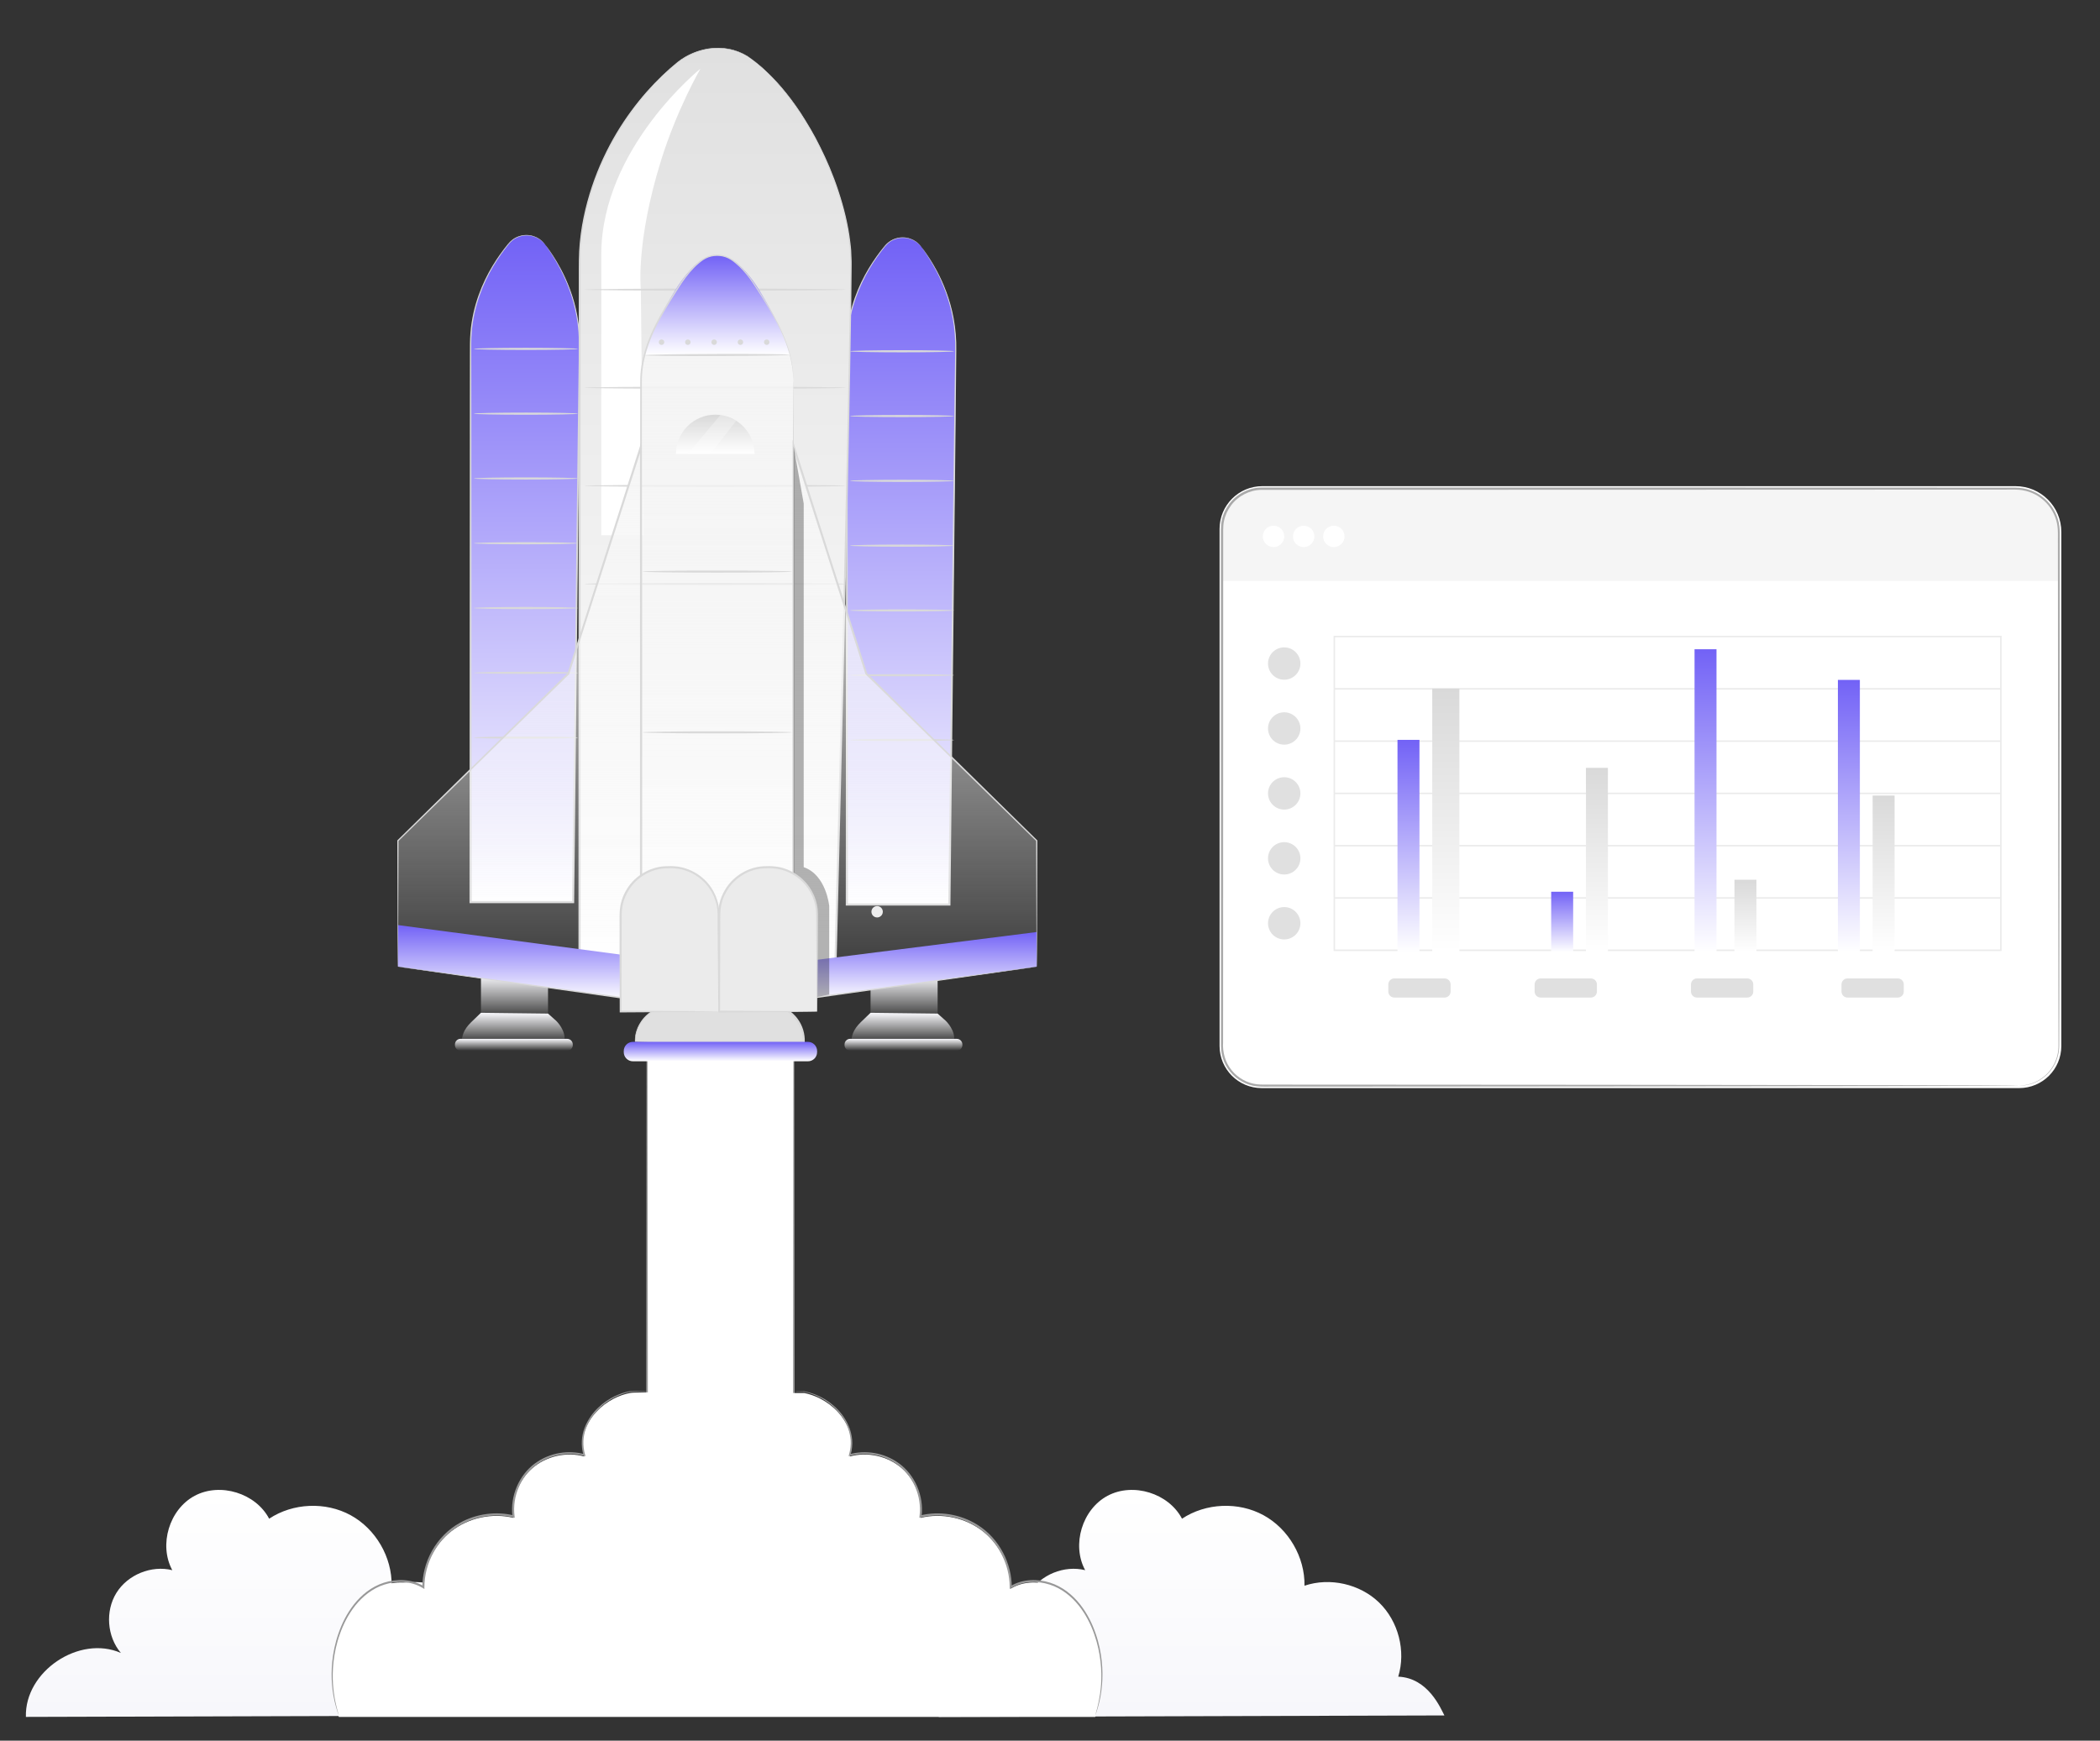 <svg width="427" height="354" viewBox="0 0 427 354" fill="none" xmlns="http://www.w3.org/2000/svg">
<rect x="0" y="0" width="427" height="354" fill="#333333" stroke="none"/>
<path d="M410.566 220.787H256.548C252.092 220.787 248.479 217.18 248.479 212.727V107.553C248.479 103.034 252.146 99.37 256.671 99.37H409.819C414.687 99.37 418.635 103.313 418.635 108.177V212.728C418.635 217.18 415.022 220.787 410.566 220.787Z" fill="white"/>
<path d="M410.566 220.787H256.548C252.092 220.787 248.479 217.18 248.479 212.727V107.553C248.479 103.034 252.146 99.37 256.671 99.37H409.819C414.687 99.37 418.635 103.313 418.635 108.177V212.728C418.635 217.18 415.022 220.787 410.566 220.787Z" stroke="white"/>
<path d="M418.635 118.135H248.479V107.537C248.479 103.027 252.14 99.369 256.656 99.369H409.834C414.695 99.369 418.635 103.306 418.635 108.16V118.135Z" fill="#F5F5F5"/>
<path d="M258.95 111.261C260.154 111.261 261.129 110.287 261.129 109.085C261.129 107.883 260.154 106.909 258.95 106.909C257.747 106.909 256.772 107.883 256.772 109.085C256.772 110.287 257.747 111.261 258.95 111.261Z" fill="white"/>
<path d="M265.082 111.261C266.285 111.261 267.261 110.287 267.261 109.085C267.261 107.883 266.285 106.909 265.082 106.909C263.879 106.909 262.904 107.883 262.904 109.085C262.904 110.287 263.879 111.261 265.082 111.261Z" fill="white"/>
<path d="M271.215 111.261C272.418 111.261 273.393 110.287 273.393 109.085C273.393 107.883 272.418 106.909 271.215 106.909C270.012 106.909 269.036 107.883 269.036 109.085C269.036 110.287 270.012 111.261 271.215 111.261Z" fill="white"/>
<path d="M410.566 220.787C410.566 220.787 410.69 220.772 410.934 220.757C411.181 220.751 411.546 220.714 412.022 220.624C412.963 220.449 414.399 220.005 415.83 218.761C417.239 217.553 418.593 215.386 418.562 212.603C418.555 209.834 418.548 206.638 418.541 203.043C418.523 188.65 418.496 167.836 418.464 142.119C418.461 135.688 418.455 128.951 418.45 121.932C418.446 118.422 418.444 114.841 418.442 111.193C418.386 109.37 418.621 107.501 418.088 105.758C417.574 104.017 416.496 102.422 415.01 101.317C413.545 100.179 411.678 99.585 409.799 99.57C407.874 99.571 405.933 99.572 403.979 99.573C400.068 99.574 396.094 99.576 392.062 99.578C383.997 99.581 375.699 99.585 367.187 99.588C333.144 99.598 295.717 99.608 256.433 99.619C254.047 99.677 251.722 100.873 250.316 102.788C249.606 103.734 249.1 104.834 248.872 105.993C248.638 107.142 248.739 108.362 248.716 109.577C248.716 114.423 248.716 119.238 248.715 124.016C248.714 133.574 248.713 142.993 248.712 152.246C248.707 170.755 248.702 188.607 248.698 205.614C248.697 207.74 248.696 209.852 248.695 211.951C248.563 214.032 249.148 216.086 250.442 217.659C251.709 219.233 253.591 220.274 255.57 220.507C256.549 220.614 257.588 220.561 258.599 220.574C259.614 220.574 260.626 220.576 261.634 220.576C269.699 220.58 277.529 220.584 285.099 220.589C300.24 220.598 314.342 220.608 327.218 220.617C352.962 220.649 373.797 220.675 388.204 220.692C395.399 220.712 400.987 220.726 404.785 220.737C406.674 220.748 408.117 220.756 409.095 220.76C410.069 220.77 410.566 220.787 410.566 220.787C410.566 220.787 410.069 220.803 409.096 220.811C408.118 220.817 406.674 220.824 404.786 220.834C400.988 220.845 395.4 220.859 388.205 220.879C373.799 220.897 352.964 220.922 327.219 220.954C314.343 220.963 300.241 220.973 285.1 220.984C277.53 220.988 269.7 220.992 261.635 220.995C260.626 220.997 259.615 220.997 258.6 220.997C257.582 220.982 256.575 221.042 255.52 220.929C253.433 220.684 251.446 219.587 250.111 217.93C249.44 217.105 248.928 216.145 248.618 215.12C248.29 214.104 248.235 212.987 248.262 211.952C248.261 209.853 248.26 207.741 248.259 205.615C248.255 188.608 248.25 170.757 248.245 152.247C248.245 142.993 248.243 133.575 248.242 124.017C248.241 119.238 248.241 114.424 248.241 109.578C248.265 108.376 248.157 107.147 248.405 105.901C248.647 104.672 249.183 103.505 249.936 102.502C251.426 100.474 253.889 99.205 256.419 99.144C295.709 99.145 333.139 99.148 367.187 99.15C375.699 99.154 383.997 99.156 392.062 99.16C396.093 99.162 400.067 99.164 403.979 99.165C405.934 99.166 407.875 99.167 409.799 99.168C411.763 99.185 413.719 99.81 415.248 101.001C416.802 102.159 417.928 103.827 418.461 105.648C418.748 106.555 418.815 107.516 418.825 108.443C418.825 109.363 418.825 110.28 418.823 111.192C418.821 114.84 418.82 118.42 418.818 121.931C418.812 128.95 418.807 135.687 418.801 142.118C418.769 167.834 418.744 188.648 418.726 203.042C418.717 206.638 418.71 209.833 418.703 212.602C418.72 215.43 417.328 217.622 415.894 218.834C414.434 220.081 412.978 220.511 412.03 220.672C411.55 220.755 411.182 220.783 410.936 220.779C410.69 220.789 410.566 220.787 410.566 220.787Z" fill="#AAAAAA"/>
<path d="M407 193.41H271.159V129.299H407V193.41ZM271.467 193.104H406.693V129.606H271.467V193.104Z" fill="#EBEBEB"/>
<path d="M406.846 182.468H271.313V182.776H406.846V182.468Z" fill="#EBEBEB"/>
<path d="M406.846 171.835H271.313V172.141H406.846V171.835Z" fill="#EBEBEB"/>
<path d="M406.846 161.2H271.313V161.507H406.846V161.2Z" fill="#EBEBEB"/>
<path d="M406.846 150.565H271.313V150.873H406.846V150.565Z" fill="#EBEBEB"/>
<path d="M406.846 139.932H271.313V140.24H406.846V139.932Z" fill="#EBEBEB"/>
<path d="M288.623 150.467H284.158V193.592H288.623V150.467Z" fill="url(#paint0_linear_671_834)"/>
<path d="M296.741 140.037H291.224V193.592H296.741V140.037Z" fill="url(#paint1_linear_671_834)"/>
<path d="M319.875 181.356H315.409V193.592H319.875V181.356Z" fill="url(#paint2_linear_671_834)"/>
<path d="M326.941 156.155H322.475V193.592H326.941V156.155Z" fill="url(#paint3_linear_671_834)"/>
<path d="M349.022 132.039H344.557V193.592H349.022V132.039Z" fill="url(#paint4_linear_671_834)"/>
<path d="M357.139 178.916H352.673V193.591H357.139V178.916Z" fill="url(#paint5_linear_671_834)"/>
<path d="M378.172 138.272H373.706V193.592H378.172V138.272Z" fill="url(#paint6_linear_671_834)"/>
<path d="M385.235 161.79H380.77V193.592H385.235V161.79Z" fill="url(#paint7_linear_671_834)"/>
<path d="M261.122 138.236C262.941 138.236 264.416 136.763 264.416 134.946C264.416 133.13 262.941 131.657 261.122 131.657C259.304 131.657 257.829 133.13 257.829 134.946C257.829 136.763 259.304 138.236 261.122 138.236Z" fill="#E0E0E0"/>
<path d="M261.122 151.44C262.941 151.44 264.416 149.967 264.416 148.15C264.416 146.334 262.941 144.861 261.122 144.861C259.304 144.861 257.829 146.334 257.829 148.15C257.829 149.967 259.304 151.44 261.122 151.44Z" fill="#E0E0E0"/>
<path d="M261.122 164.644C262.941 164.644 264.416 163.171 264.416 161.354C264.416 159.537 262.941 158.065 261.122 158.065C259.304 158.065 257.829 159.537 257.829 161.354C257.829 163.171 259.304 164.644 261.122 164.644Z" fill="#E0E0E0"/>
<path d="M261.122 177.849C262.941 177.849 264.416 176.376 264.416 174.559C264.416 172.743 262.941 171.27 261.122 171.27C259.304 171.27 257.829 172.743 257.829 174.559C257.829 176.376 259.304 177.849 261.122 177.849Z" fill="#E0E0E0"/>
<path d="M261.122 191.053C262.941 191.053 264.416 189.58 264.416 187.763C264.416 185.946 262.941 184.474 261.122 184.474C259.304 184.474 257.829 185.946 257.829 187.763C257.829 189.58 259.304 191.053 261.122 191.053Z" fill="#E0E0E0"/>
<path d="M293.732 202.874H283.516C282.839 202.874 282.29 202.326 282.29 201.65V200.207C282.29 199.531 282.839 198.982 283.516 198.982H293.732C294.409 198.982 294.957 199.531 294.957 200.207V201.65C294.957 202.326 294.409 202.874 293.732 202.874Z" fill="#E0E0E0"/>
<path d="M323.482 202.874H313.268C312.591 202.874 312.041 202.326 312.041 201.65V200.207C312.041 199.531 312.591 198.982 313.268 198.982H323.482C324.158 198.982 324.708 199.531 324.708 200.207V201.65C324.707 202.326 324.158 202.874 323.482 202.874Z" fill="#E0E0E0"/>
<path d="M355.273 202.874H345.057C344.381 202.874 343.832 202.326 343.832 201.65V200.207C343.832 199.531 344.381 198.982 345.057 198.982H355.273C355.95 198.982 356.498 199.531 356.498 200.207V201.65C356.498 202.326 355.95 202.874 355.273 202.874Z" fill="#E0E0E0"/>
<path d="M385.878 202.874H375.663C374.987 202.874 374.438 202.326 374.438 201.65V200.207C374.438 199.531 374.987 198.982 375.663 198.982H385.879C386.556 198.982 387.104 199.531 387.104 200.207V201.65C387.103 202.326 386.555 202.874 385.878 202.874Z" fill="#E0E0E0"/>
<path d="M98.693 340.985C100.288 335.77 98.731 329.723 94.815 325.923C90.9 322.125 84.804 320.744 79.631 322.488C79.737 316.681 76.402 310.942 71.303 308.152C66.204 305.362 59.566 305.645 54.726 308.86C52.006 303.67 44.784 301.438 39.605 304.19C34.427 306.941 32.242 314.171 35.031 319.325C30.788 318.276 25.975 320.234 23.671 323.944C21.368 327.655 21.753 332.833 24.58 336.163C16.112 332.437 4.985 339.928 5.266 349.168L108.078 348.871C107.346 347.498 104.811 341.231 98.693 340.985Z" fill="url(#paint8_linear_671_834)"/>
<path d="M284.308 340.985C285.903 335.77 284.346 329.723 280.431 325.923C276.515 322.125 270.419 320.745 265.247 322.488C265.352 316.681 262.017 310.942 256.918 308.152C251.82 305.362 245.182 305.647 240.341 308.86C237.622 303.67 230.399 301.438 225.222 304.19C220.043 306.941 217.858 314.171 220.648 319.325C216.404 318.276 211.592 320.234 209.288 323.944C206.985 327.655 207.369 332.833 210.196 336.163C201.729 332.437 190.602 339.928 190.883 349.168L293.695 348.871C292.962 347.498 290.426 341.231 284.308 340.985Z" fill="url(#paint9_linear_671_834)"/>
<path d="M149.109 214.027H143.867H131.562V331.255H143.867H149.109H161.413V214.027H149.109Z" fill="white"/>
<path d="M149.109 214.027C149.109 214.027 149.375 214.011 149.901 214.005C150.438 213.999 151.219 213.993 152.247 213.984C154.33 213.974 157.402 213.96 161.413 213.943L161.499 213.941V214.027C161.521 234.056 161.57 278.292 161.629 331.255V331.469H161.413C155.806 331.469 149.882 331.47 143.874 331.47C139.695 331.47 135.556 331.47 131.562 331.47H131.346V331.255C131.396 280.006 131.439 236.346 131.461 214.027V213.927H131.562C137.26 213.947 141.643 213.963 144.614 213.974C146.086 213.987 147.206 213.994 147.971 214.001C148.725 214.009 149.109 214.027 149.109 214.027C149.109 214.027 148.725 214.044 147.972 214.054C147.207 214.06 146.087 214.068 144.615 214.079C141.644 214.09 137.261 214.107 131.562 214.128L131.663 214.027C131.685 236.346 131.729 280.007 131.778 331.255L131.562 331.039C135.556 331.037 139.695 331.037 143.874 331.037C149.882 331.037 155.806 331.039 161.413 331.039L161.197 331.255C161.256 278.292 161.305 234.056 161.327 214.027L161.412 214.112C157.4 214.095 154.328 214.08 152.245 214.071C151.217 214.061 150.436 214.054 149.899 214.049C149.375 214.043 149.109 214.027 149.109 214.027Z" fill="#989898"/>
<path d="M222.476 332.114C221.197 328.677 219.071 325.438 215.954 323.502C212.838 321.567 208.634 321.16 205.51 323.083C205.519 318.615 203.371 314.189 199.853 311.427C196.335 308.666 191.521 307.628 187.176 308.693C187.668 304.972 186.18 301.046 183.343 298.585C180.506 296.123 176.407 295.2 172.787 296.207C174.577 290.357 169.536 284.498 163.531 283.299H161.538C161.538 283.299 148.917 282.991 147.369 283.299C146.835 283.406 146.312 283.562 145.797 283.738C145.282 283.562 144.76 283.406 144.225 283.299H142.232C142.232 283.299 129.611 282.989 128.063 283.299C122.058 284.498 117.018 290.358 118.807 296.207C115.188 295.2 111.088 296.123 108.252 298.585C105.415 301.046 103.926 304.972 104.419 308.693C100.074 307.628 95.261 308.666 91.743 311.427C88.225 314.189 86.077 318.615 86.085 323.083C82.961 321.159 78.758 321.567 75.641 323.502C72.523 325.438 70.398 328.678 69.119 332.114C67.096 337.548 67.014 343.681 68.894 349.169H203.396H222.701C224.581 343.681 224.5 337.548 222.476 332.114Z" fill="white"/>
<path d="M131.744 282.865C131.744 282.873 131.664 282.882 131.506 282.895C131.326 282.906 131.095 282.922 130.802 282.941C130.155 282.974 129.241 283.02 128.066 283.079L128.078 283.078C126.344 283.46 123.965 284.369 121.822 286.453C120.764 287.487 119.783 288.819 119.168 290.441C118.541 292.053 118.425 293.986 118.972 295.86L119.058 296.156L118.762 296.074C115.733 295.242 111.927 295.726 108.945 297.98C105.978 300.194 104.103 304.265 104.63 308.366L104.669 308.673L104.369 308.6C100.938 307.77 97.052 308.236 93.767 310.054C91.384 311.353 89.48 313.347 88.21 315.601C86.94 317.858 86.298 320.373 86.293 322.784L86.292 323.155L85.976 322.962C83.579 321.488 80.624 321.463 78.178 322.246C75.69 323.03 73.703 324.697 72.237 326.521C70.775 328.371 69.779 330.397 69.099 332.348C68.401 334.298 68.024 336.189 67.823 337.912C67.429 341.376 67.807 344.164 68.181 346.02C68.369 346.952 68.562 347.662 68.7 348.138C68.763 348.361 68.814 348.539 68.854 348.681C68.887 348.804 68.9 348.866 68.894 348.87C68.894 348.87 68.48 347.913 68.044 346.05C67.625 344.192 67.202 341.386 67.563 337.885C67.749 336.141 68.112 334.225 68.805 332.245C69.479 330.263 70.475 328.199 71.959 326.3C73.445 324.428 75.483 322.696 78.059 321.876C80.585 321.056 83.66 321.061 86.194 322.607L85.877 322.785C85.876 320.3 86.533 317.714 87.836 315.391C89.138 313.073 91.101 311.014 93.557 309.674C96.94 307.802 100.932 307.326 104.468 308.187L104.207 308.422C103.669 304.153 105.62 299.955 108.706 297.666C111.807 295.343 115.728 294.864 118.852 295.744L118.643 295.958C118.083 294.003 118.223 291.99 118.883 290.332C119.531 288.665 120.55 287.311 121.641 286.265C123.851 284.161 126.281 283.275 128.047 282.925L128.053 282.923H128.059C129.235 282.895 130.149 282.874 130.797 282.859C131.09 282.856 131.322 282.854 131.502 282.852C131.662 282.856 131.743 282.86 131.744 282.865Z" fill="#989898"/>
<path d="M222.702 348.871C222.696 348.868 222.71 348.805 222.743 348.683C222.783 348.539 222.834 348.362 222.897 348.138C223.034 347.66 223.227 346.949 223.415 346.015C223.789 344.156 224.169 341.363 223.77 337.898C223.567 336.171 223.188 334.281 222.489 332.33C221.807 330.38 220.81 328.356 219.346 326.508C217.879 324.685 215.891 323.025 213.405 322.245C210.961 321.464 208.012 321.494 205.621 322.964L205.301 323.16L205.303 322.786C205.321 318.228 202.918 313.217 198.549 310.482C195.112 308.309 190.893 307.708 187.228 308.601L186.929 308.675L186.968 308.37C187.497 304.233 185.596 300.154 182.62 297.957C179.63 295.716 175.843 295.244 172.833 296.072L172.551 296.15L172.628 295.862C172.905 294.843 173.047 293.819 172.964 292.833C172.867 291.854 172.662 290.914 172.286 290.082C171.587 288.393 170.502 287.065 169.392 286.074C168.283 285.072 167.136 284.391 166.117 283.935C165.619 283.678 165.124 283.544 164.697 283.376C164.257 283.245 163.861 283.151 163.521 283.057L163.531 283.059C162.868 283.047 162.373 283.038 162.021 283.032C161.695 283.022 161.538 283.004 161.538 283.004C161.538 283.004 161.694 282.985 162.021 282.976C162.374 282.969 162.868 282.959 163.531 282.949H163.537H163.542C163.889 283.034 164.292 283.117 164.739 283.24C165.174 283.398 165.679 283.526 166.189 283.778C167.23 284.221 168.405 284.894 169.547 285.901C170.689 286.896 171.815 288.238 172.551 289.972C172.945 290.826 173.167 291.796 173.273 292.809C173.368 293.831 173.229 294.897 172.947 295.96L172.743 295.751C175.844 294.878 179.745 295.339 182.852 297.647C185.947 299.918 187.926 304.122 187.386 308.426L187.126 308.193C190.903 307.265 195.238 307.878 198.78 310.117C203.287 312.943 205.746 318.09 205.718 322.788L205.4 322.61C207.928 321.067 210.998 321.058 213.522 321.873C216.096 322.692 218.137 324.417 219.623 326.287C221.109 328.183 222.107 330.246 222.784 332.227C223.476 334.209 223.843 336.125 224.029 337.871C224.394 341.375 223.97 344.185 223.551 346.046C223.118 347.912 222.702 348.871 222.702 348.871Z" fill="#989898"/>
<path d="M110.847 49.741C109.026 47.306 105.411 47.174 103.474 49.517C100.104 53.595 95.685 60.707 95.685 69.966C95.685 84.932 95.685 183.465 95.685 183.465H105.131H116.533C116.533 183.465 117.838 84.932 117.838 69.966C117.837 60.873 113.92 53.851 110.847 49.741Z" fill="url(#paint10_linear_671_834)"/>
<path d="M110.846 49.741C110.846 49.741 111.44 50.454 112.411 51.935C113.369 53.417 114.725 55.679 115.905 58.85C117.084 62.004 118.05 66.117 117.94 70.945C117.895 75.754 117.842 81.237 117.783 87.314C117.521 111.634 117.158 145.448 116.747 183.469L116.745 183.682H116.532C111.77 183.682 106.714 183.682 101.599 183.682C99.573 183.682 97.557 183.682 95.685 183.682H95.468V183.466C95.494 143.32 95.517 107.25 95.534 81.204C95.54 77.949 95.545 74.852 95.549 71.922C95.552 70.461 95.539 69.03 95.661 67.649C95.755 66.266 95.992 64.942 96.259 63.676C97.407 58.606 99.618 54.623 101.721 51.677C102.243 50.932 102.777 50.26 103.285 49.635C103.79 49.001 104.406 48.512 105.05 48.22C106.349 47.629 107.633 47.724 108.531 48.034C109.45 48.337 110.034 48.823 110.37 49.175C110.712 49.526 110.846 49.741 110.846 49.741C110.834 49.751 110.688 49.544 110.34 49.205C109.998 48.868 109.412 48.4 108.505 48.115C107.618 47.822 106.362 47.747 105.104 48.333C103.809 48.894 102.93 50.335 101.856 51.772C99.782 54.719 97.607 58.691 96.491 63.725C96.231 64.983 96.002 66.297 95.915 67.668C95.799 69.035 95.817 70.454 95.82 71.921C95.825 74.851 95.83 77.949 95.836 81.203C95.853 107.248 95.876 143.319 95.902 183.465L95.685 183.248C97.557 183.248 99.574 183.248 101.599 183.248C106.714 183.25 111.77 183.25 116.532 183.25L116.317 183.462C116.781 145.444 117.195 111.631 117.492 87.312C117.574 81.237 117.647 75.754 117.712 70.945C117.842 66.138 116.907 62.055 115.757 58.904C114.605 55.74 113.276 53.471 112.343 51.978C111.875 51.228 111.489 50.675 111.232 50.304C110.972 49.935 110.846 49.741 110.846 49.741Z" fill="#D9D9D9"/>
<path d="M106.938 137.052C112.786 137.052 117.528 136.955 117.528 136.836C117.528 136.716 112.786 136.619 106.938 136.619C101.089 136.619 96.348 136.716 96.348 136.836C96.348 136.955 101.089 137.052 106.938 137.052Z" fill="#D9D9D9"/>
<path d="M106.938 150.229C112.786 150.229 117.528 150.131 117.528 150.011C117.528 149.891 112.786 149.794 106.938 149.794C101.089 149.794 96.348 149.891 96.348 150.011C96.348 150.131 101.089 150.229 106.938 150.229Z" fill="#D9D9D9"/>
<path d="M106.938 71.17C112.786 71.17 117.528 71.073 117.528 70.953C117.528 70.834 112.786 70.737 106.938 70.737C101.089 70.737 96.348 70.834 96.348 70.953C96.348 71.073 101.089 71.17 106.938 71.17Z" fill="#D9D9D9"/>
<path d="M106.938 84.346C112.786 84.346 117.528 84.249 117.528 84.13C117.528 84.01 112.786 83.913 106.938 83.913C101.089 83.913 96.348 84.01 96.348 84.13C96.348 84.249 101.089 84.346 106.938 84.346Z" fill="#D9D9D9"/>
<path d="M106.938 97.523C112.786 97.523 117.528 97.426 117.528 97.306C117.528 97.187 112.786 97.09 106.938 97.09C101.089 97.09 96.348 97.187 96.348 97.306C96.348 97.426 101.089 97.523 106.938 97.523Z" fill="#D9D9D9"/>
<path d="M106.938 110.699C112.786 110.699 117.528 110.602 117.528 110.483C117.528 110.363 112.786 110.266 106.938 110.266C101.089 110.266 96.348 110.363 96.348 110.483C96.348 110.602 101.089 110.699 106.938 110.699Z" fill="#D9D9D9"/>
<path d="M106.938 123.876C112.786 123.876 117.528 123.779 117.528 123.659C117.528 123.539 112.786 123.443 106.938 123.443C101.089 123.443 96.348 123.539 96.348 123.659C96.348 123.779 101.089 123.876 106.938 123.876Z" fill="#D9D9D9"/>
<path d="M187.354 50.224C185.533 47.789 181.919 47.658 179.981 50.002C176.611 54.079 172.192 61.191 172.192 70.451C172.192 85.417 172.192 183.95 172.192 183.95H181.638H193.04C193.04 183.95 194.345 85.417 194.345 70.451C194.345 61.357 190.428 54.335 187.354 50.224Z" fill="url(#paint11_linear_671_834)"/>
<path d="M187.354 50.224C187.354 50.224 187.947 50.938 188.918 52.419C189.876 53.901 191.232 56.163 192.412 59.334C193.592 62.487 194.557 66.601 194.448 71.429C194.401 76.237 194.349 81.721 194.29 87.798C194.029 112.118 193.665 145.932 193.255 183.953L193.253 184.166H193.039C188.278 184.166 183.221 184.166 178.107 184.166C176.081 184.166 174.064 184.166 172.192 184.166H171.975V183.95C172.001 143.804 172.025 107.733 172.041 81.688C172.047 78.433 172.053 75.336 172.057 72.406C172.06 70.945 172.046 69.514 172.169 68.133C172.263 66.75 172.5 65.426 172.767 64.159C173.914 59.09 176.126 55.107 178.229 52.161C178.751 51.416 179.285 50.744 179.793 50.119C180.298 49.484 180.914 48.996 181.557 48.704C182.856 48.113 184.14 48.207 185.038 48.519C185.957 48.822 186.54 49.308 186.876 49.659C187.219 50.01 187.354 50.224 187.354 50.224C187.341 50.235 187.196 50.028 186.848 49.689C186.505 49.352 185.92 48.884 185.013 48.599C184.126 48.306 182.87 48.231 181.612 48.817C180.318 49.378 179.438 50.819 178.364 52.255C176.29 55.203 174.115 59.175 172.999 64.209C172.74 65.467 172.51 66.781 172.423 68.152C172.307 69.519 172.325 70.938 172.328 72.405C172.333 75.335 172.338 78.433 172.344 81.687C172.361 107.732 172.384 143.802 172.41 183.949L172.193 183.733C174.065 183.733 176.082 183.732 178.108 183.732C183.223 183.733 188.278 183.733 193.04 183.733L192.825 183.946C193.289 145.928 193.703 112.115 193.999 87.796C194.082 81.721 194.154 76.237 194.219 71.428C194.349 66.622 193.414 62.538 192.263 59.388C191.111 56.224 189.783 53.956 188.85 52.462C188.382 51.712 187.996 51.159 187.738 50.788C187.479 50.42 187.354 50.224 187.354 50.224Z" fill="#D9D9D9"/>
<path d="M183.407 71.655C189.256 71.655 193.998 71.558 193.998 71.438C193.998 71.319 189.256 71.222 183.407 71.222C177.558 71.222 172.816 71.319 172.816 71.438C172.816 71.558 177.558 71.655 183.407 71.655Z" fill="#D9D9D9"/>
<path d="M183.407 84.831C189.256 84.831 193.998 84.734 193.998 84.615C193.998 84.495 189.256 84.398 183.407 84.398C177.558 84.398 172.816 84.495 172.816 84.615C172.816 84.734 177.558 84.831 183.407 84.831Z" fill="#D9D9D9"/>
<path d="M183.407 98.008C189.256 98.008 193.998 97.911 193.998 97.791C193.998 97.671 189.256 97.574 183.407 97.574C177.558 97.574 172.816 97.671 172.816 97.791C172.816 97.911 177.558 98.008 183.407 98.008Z" fill="#D9D9D9"/>
<path d="M183.407 111.184C189.256 111.184 193.998 111.087 193.998 110.967C193.998 110.848 189.256 110.751 183.407 110.751C177.558 110.751 172.816 110.848 172.816 110.967C172.816 111.087 177.558 111.184 183.407 111.184Z" fill="#D9D9D9"/>
<path d="M183.407 124.36C189.256 124.36 193.998 124.263 193.998 124.144C193.998 124.024 189.256 123.927 183.407 123.927C177.558 123.927 172.816 124.024 172.816 124.144C172.816 124.263 177.558 124.36 183.407 124.36Z" fill="#D9D9D9"/>
<path d="M183.407 137.536C189.256 137.536 193.998 137.439 193.998 137.319C193.998 137.2 189.256 137.103 183.407 137.103C177.558 137.103 172.816 137.2 172.816 137.319C172.816 137.439 177.558 137.536 183.407 137.536Z" fill="#D9D9D9"/>
<path d="M183.407 150.713C189.256 150.713 193.998 150.616 193.998 150.496C193.998 150.376 189.256 150.278 183.407 150.278C177.558 150.278 172.816 150.376 172.816 150.496C172.816 150.616 177.558 150.713 183.407 150.713Z" fill="#D9D9D9"/>
<path d="M152.88 12.038C148.349 8.622 141.951 9.22 137.523 12.895C124.339 23.838 117.838 40.219 117.838 53.185C117.838 74.141 117.838 199.81 117.838 199.81H141.376H169.788C169.788 199.81 173.039 74.141 173.039 53.185C173.038 40.453 164.44 20.75 152.88 12.038Z" fill="url(#paint12_linear_671_834)"/>
<path d="M152.88 12.038C152.88 12.038 153.142 12.236 153.642 12.64C154.129 13.058 154.92 13.608 155.803 14.507C157.654 16.203 160.181 18.969 162.832 22.978C164.121 25.002 165.531 27.279 166.807 29.918C168.115 32.538 169.391 35.47 170.461 38.73C171.537 41.984 172.477 45.558 172.925 49.444C172.974 49.931 173.05 50.418 173.077 50.913C173.097 51.409 173.118 51.908 173.139 52.411C173.205 53.418 173.149 54.432 173.157 55.464C173.137 57.525 173.115 59.641 173.094 61.811C172.567 96.527 171.383 144.95 170.002 199.817L169.996 200.026H169.787C158.945 200.026 147.571 200.028 135.997 200.028C129.776 200.028 123.614 200.028 117.838 200.028H117.622V199.812C117.63 170.472 117.637 142.715 117.644 117.583C117.651 105.017 117.658 93.108 117.665 81.985C117.669 76.424 117.673 71.059 117.678 65.907C117.68 63.331 117.682 60.809 117.684 58.341C117.703 55.872 117.645 53.466 117.756 51.1C118.015 46.377 119.021 41.957 120.356 37.932C121.703 33.905 123.441 30.277 125.35 27.067C129.202 20.65 133.694 15.923 137.753 12.62C139.824 10.976 142.104 10.18 144.091 9.866C146.098 9.587 147.832 9.79 149.155 10.164C150.489 10.537 151.404 11.076 152.014 11.422C152.593 11.823 152.88 12.038 152.88 12.038C152.88 12.038 152.576 11.845 151.991 11.457C151.376 11.123 150.459 10.6 149.132 10.242C147.814 9.884 146.094 9.697 144.108 9.986C142.142 10.31 139.89 11.111 137.85 12.745C133.824 16.053 129.363 20.782 125.547 27.184C123.655 30.386 121.936 34.004 120.604 38.015C119.285 42.024 118.295 46.424 118.048 51.114C118.049 88.796 118.05 141.135 118.053 199.81L117.836 199.595C123.613 199.595 129.775 199.593 135.995 199.593C147.57 199.595 158.943 199.595 169.786 199.596L169.571 199.804C170.968 144.939 172.205 96.516 172.808 61.806C172.835 59.636 172.86 57.521 172.886 55.46C172.88 54.432 172.938 53.411 172.875 52.416C172.855 51.916 172.836 51.421 172.817 50.929C172.792 50.438 172.717 49.953 172.669 49.47C172.236 45.608 171.309 42.044 170.247 38.799C169.19 35.545 167.929 32.618 166.635 30.001C165.373 27.363 163.977 25.085 162.701 23.061C160.077 19.051 157.576 16.274 155.746 14.563C154.874 13.657 154.094 13.097 153.615 12.67C153.126 12.258 152.88 12.038 152.88 12.038Z" fill="#D9D9D9"/>
<path d="M142.423 13.966C142.423 13.966 122.431 30.011 122.261 51.517V108.84H130.83L130.306 58.903C130.306 58.903 129.213 49.415 134.377 32.741C137.636 22.222 142.423 13.966 142.423 13.966Z" fill="white"/>
<path d="M172.034 58.904C172.034 59.023 160.115 59.12 145.417 59.12C130.713 59.12 118.797 59.024 118.797 58.904C118.797 58.784 130.714 58.687 145.417 58.687C160.115 58.687 172.034 58.784 172.034 58.904Z" fill="#D9D9D9"/>
<path d="M172.034 78.853C172.034 78.972 160.115 79.07 145.417 79.07C130.713 79.07 118.797 78.973 118.797 78.853C118.797 78.733 130.714 78.636 145.417 78.636C160.115 78.636 172.034 78.733 172.034 78.853Z" fill="#D9D9D9"/>
<path d="M172.034 98.802C172.034 98.922 160.115 99.019 145.417 99.019C130.713 99.019 118.797 98.922 118.797 98.802C118.797 98.682 130.714 98.586 145.417 98.586C160.115 98.586 172.034 98.682 172.034 98.802Z" fill="#D9D9D9"/>
<path d="M172.034 118.752C172.034 118.871 160.115 118.968 145.417 118.968C130.713 118.968 118.797 118.871 118.797 118.752C118.797 118.633 130.714 118.535 145.417 118.535C160.115 118.535 172.034 118.632 172.034 118.752Z" fill="#D9D9D9"/>
<path d="M111.432 198.363H97.796V207.202H111.432V198.363Z" fill="url(#paint13_linear_671_834)"/>
<path d="M93.899 212.03C93.899 210.644 94.253 209.407 95.807 207.883L97.795 205.969L111.431 206.134L112.635 207.202C113.731 208.063 114.801 209.728 114.801 211.073V211.268L93.899 212.03Z" fill="url(#paint14_linear_671_834)"/>
<path d="M115.329 213.675H93.64C93.013 213.675 92.506 213.167 92.506 212.541V212.401C92.506 211.776 93.013 211.268 93.64 211.268H115.329C115.956 211.268 116.464 211.776 116.464 212.401V212.541C116.464 213.167 115.956 213.675 115.329 213.675Z" fill="url(#paint15_linear_671_834)"/>
<path d="M80.909 196.59V170.972L115.575 137.001L130.347 90.776V203.458L80.909 196.59Z" fill="url(#paint16_linear_671_834)"/>
<path d="M80.909 188.13L130.34 194.693V203.458L80.909 196.59V188.13Z" fill="url(#paint17_linear_671_834)"/>
<path d="M80.909 196.59C80.909 196.59 81.218 196.62 81.803 196.696C82.397 196.775 83.262 196.887 84.389 197.036C86.664 197.342 89.995 197.791 94.274 198.367C102.833 199.536 115.176 201.222 130.37 203.296L130.184 203.458C130.17 178.87 130.152 146.323 130.132 110.729C130.132 103.952 130.132 97.286 130.133 90.776L130.552 90.842C125.246 107.419 120.252 123.016 115.757 137.058L115.742 137.103L115.708 137.136C101.824 150.705 89.947 162.313 80.996 171.06L81.033 170.972C81.005 179.05 80.982 185.439 80.966 189.822C80.952 192.01 80.942 193.695 80.935 194.844C80.93 195.408 80.925 195.839 80.921 196.143C80.918 196.436 80.909 196.59 80.909 196.59C80.909 196.59 80.901 196.45 80.897 196.166C80.893 195.867 80.888 195.443 80.883 194.887C80.876 193.742 80.866 192.067 80.852 189.891C80.837 185.491 80.814 179.079 80.785 170.973V170.922L80.822 170.885C89.749 162.112 101.594 150.472 115.441 136.866L115.393 136.943C119.874 122.896 124.851 107.295 130.142 90.712L130.56 89.4V90.777C130.561 97.286 130.562 103.953 130.563 110.73C130.543 146.324 130.524 178.871 130.51 203.459V203.647L130.324 203.621C115.101 201.471 102.735 199.723 94.16 198.511C89.899 197.9 86.584 197.425 84.32 197.102C83.207 196.94 82.354 196.814 81.767 196.729C81.194 196.642 80.909 196.59 80.909 196.59Z" fill="#D9D9D9"/>
<path d="M190.651 198.363H177.015V207.202H190.651V198.363Z" fill="url(#paint18_linear_671_834)"/>
<path d="M173.118 212.03C173.118 210.644 173.472 209.407 175.026 207.883L177.015 205.969L190.651 206.134L191.854 207.202C192.95 208.063 194.021 209.728 194.021 211.073V211.268L173.118 212.03Z" fill="url(#paint19_linear_671_834)"/>
<path d="M194.549 213.675H172.86C172.233 213.675 171.725 213.167 171.725 212.541V212.401C171.725 211.776 172.233 211.268 172.86 211.268H194.548C195.175 211.268 195.683 211.776 195.683 212.401V212.541C195.683 213.167 195.175 213.675 194.549 213.675Z" fill="url(#paint20_linear_671_834)"/>
<path d="M178.348 186.582C178.987 186.582 179.506 186.064 179.506 185.425C179.506 184.786 178.987 184.268 178.348 184.268C177.708 184.268 177.189 184.786 177.189 185.425C177.189 186.064 177.708 186.582 178.348 186.582Z" fill="#EBEBEB"/>
<path d="M161.325 77.282C161.246 70.237 157.36 64.006 153.434 57.92C151.78 55.355 150.185 53.81 148.883 52.88C147.057 51.576 144.537 51.578 142.726 52.901C141.448 53.833 139.88 55.374 138.238 57.92C134.312 64.006 130.427 70.238 130.347 77.282C130.253 85.529 130.347 203.458 130.347 203.458H145.437H146.236H161.325C161.325 203.458 161.418 85.529 161.325 77.282Z" fill="url(#paint21_linear_671_834)"/>
<path d="M154.501 59.201C152.616 56.104 150.798 54.238 149.315 53.115C147.234 51.539 144.363 51.543 142.299 53.139C140.843 54.265 139.057 56.126 137.186 59.201C134.602 63.447 132.5 67.623 131.033 72.251L160.614 72.154C159.291 67.719 157.053 63.395 154.501 59.201Z" fill="url(#paint22_linear_671_834)"/>
<path d="M145.829 72.413C153.998 72.387 160.619 72.268 160.619 72.148C160.619 72.028 153.996 71.953 145.827 71.98C137.659 72.007 131.037 72.126 131.037 72.246C131.038 72.365 137.66 72.441 145.829 72.413Z" fill="#D9D9D9"/>
<path d="M134.514 70.145C134.823 70.145 135.074 69.895 135.074 69.586C135.074 69.277 134.823 69.027 134.514 69.027C134.205 69.027 133.955 69.277 133.955 69.586C133.955 69.895 134.205 70.145 134.514 70.145Z" fill="#D9D9D9"/>
<path d="M139.861 70.146C140.17 70.146 140.421 69.895 140.421 69.586C140.421 69.277 140.17 69.026 139.861 69.026C139.551 69.026 139.3 69.277 139.3 69.586C139.3 69.895 139.551 70.146 139.861 70.146Z" fill="#D9D9D9"/>
<path d="M145.207 70.145C145.516 70.145 145.766 69.895 145.766 69.586C145.766 69.277 145.516 69.027 145.207 69.027C144.898 69.027 144.647 69.277 144.647 69.586C144.647 69.895 144.898 70.145 145.207 70.145Z" fill="#D9D9D9"/>
<path d="M150.554 70.145C150.863 70.145 151.113 69.895 151.113 69.586C151.113 69.277 150.863 69.027 150.554 69.027C150.245 69.027 149.995 69.277 149.995 69.586C149.995 69.895 150.245 70.145 150.554 70.145Z" fill="#D9D9D9"/>
<path d="M155.9 70.145C156.209 70.145 156.46 69.895 156.46 69.586C156.46 69.277 156.209 69.027 155.9 69.027C155.591 69.027 155.341 69.277 155.341 69.586C155.341 69.895 155.591 70.145 155.9 70.145Z" fill="#D9D9D9"/>
<path d="M161.325 77.282C161.325 77.282 161.338 77.49 161.343 77.898C161.348 78.316 161.354 78.921 161.361 79.713C161.369 81.323 161.38 83.685 161.396 86.746C161.41 92.889 161.431 101.825 161.457 113.035C161.475 135.477 161.503 167.017 161.533 203.458V203.668H161.325C151.363 203.669 140.995 203.672 130.346 203.674H130.13V203.458C130.13 198.427 130.129 193.074 130.129 187.665C130.135 163.783 130.141 141.035 130.146 120.343C130.153 109.998 130.16 100.167 130.165 90.967C130.169 86.368 130.174 81.925 130.178 77.655C130.153 73.326 131.595 69.319 133.358 65.839C134.246 64.089 135.219 62.439 136.202 60.855C137.205 59.285 138.131 57.727 139.195 56.303C140.266 54.893 141.457 53.619 142.849 52.661C144.277 51.714 146.086 51.557 147.583 52.082C148.343 52.331 149.001 52.787 149.578 53.267C150.164 53.746 150.697 54.264 151.188 54.799C152.171 55.871 152.986 57.013 153.698 58.14C155.137 60.38 156.421 62.452 157.464 64.38C159.59 68.219 160.635 71.511 161.013 73.784C161.114 74.352 161.192 74.855 161.225 75.292C161.273 75.728 161.307 76.094 161.308 76.39C161.327 76.979 161.325 77.282 161.325 77.282C161.325 77.282 161.297 76.98 161.263 76.391C161.255 76.097 161.215 75.732 161.16 75.299C161.12 74.863 161.036 74.364 160.929 73.799C160.523 71.54 159.459 68.274 157.318 64.46C156.266 62.544 154.975 60.483 153.525 58.251C152.811 57.131 151.999 56.006 151.024 54.951C150.537 54.423 150.008 53.915 149.431 53.447C148.855 52.973 148.233 52.546 147.505 52.31C146.073 51.814 144.346 51.973 142.993 52.877C141.646 53.809 140.468 55.074 139.416 56.468C138.372 57.873 137.445 59.44 136.449 61.008C135.474 62.589 134.509 64.235 133.631 65.976C131.888 69.441 130.478 73.392 130.512 77.658C130.516 81.928 130.52 86.371 130.525 90.971C130.531 100.171 130.538 110.001 130.545 120.345C130.55 141.036 130.556 163.784 130.562 187.664C130.562 193.074 130.561 198.426 130.561 203.457L130.346 203.242C140.994 203.245 151.363 203.246 161.325 203.25L161.116 203.457C161.147 167.018 161.174 135.479 161.193 113.037C161.219 101.826 161.24 92.891 161.254 86.747C161.269 83.686 161.28 81.323 161.288 79.714C161.296 78.921 161.302 78.316 161.306 77.898C161.313 77.49 161.325 77.282 161.325 77.282Z" fill="#D9D9D9"/>
<path d="M145.438 84.336C141.03 84.336 137.457 87.906 137.457 92.309H153.42C153.42 87.906 149.846 84.336 145.438 84.336Z" fill="url(#paint23_linear_671_834)"/>
<path d="M129.116 211.884C129.116 209.608 130.221 207.456 132.115 206.046L135.587 203.458H157.54L160.58 205.849C162.379 207.263 163.419 209.356 163.419 211.565V211.884H129.116Z" fill="#E0E0E0"/>
<path d="M129.116 211.884C129.116 211.871 129.35 211.857 129.795 211.844C130.277 211.835 130.929 211.822 131.753 211.806C133.496 211.79 135.958 211.769 139.008 211.74C145.198 211.723 153.759 211.698 163.419 211.669L163.204 211.884C163.264 210.38 162.822 208.806 161.878 207.51C161.301 206.686 160.539 206.074 159.735 205.459C158.948 204.838 158.172 204.229 157.407 203.627L157.539 203.672C148.984 203.649 141.361 203.627 135.586 203.61L135.676 203.58C134.293 204.601 133.04 205.525 131.936 206.34C130.876 207.179 130.211 208.171 129.812 209.028C129.034 210.778 129.188 211.902 129.116 211.884C129.116 211.884 129.076 211.62 129.117 211.113C129.156 210.608 129.279 209.856 129.66 208.96C130.044 208.072 130.705 207.038 131.784 206.154C132.88 205.322 134.122 204.38 135.495 203.337L135.534 203.308H135.585C141.36 203.292 148.984 203.27 157.538 203.245H157.612L157.67 203.291C158.435 203.891 159.213 204.503 160.002 205.121C160.786 205.717 161.627 206.392 162.229 207.257C163.229 208.62 163.699 210.327 163.633 211.884L163.624 212.099H163.417C153.758 212.071 145.196 212.046 139.006 212.029C135.957 212 133.494 211.978 131.752 211.963C130.928 211.946 130.275 211.934 129.794 211.925C129.35 211.912 129.116 211.898 129.116 211.884Z" fill="#D9D9D9"/>
<path d="M164.285 215.834H128.691C127.663 215.834 126.83 215.002 126.83 213.975V213.742C126.83 212.717 127.663 211.883 128.691 211.883H164.285C165.313 211.883 166.147 212.716 166.147 213.742V213.975C166.146 215.002 165.313 215.834 164.285 215.834Z" fill="url(#paint24_linear_671_834)"/>
<path d="M146.1 205.717H126.19V186.012C126.19 180.678 130.518 176.357 135.856 176.357H136.434C141.773 176.357 146.1 180.678 146.1 186.012V205.717Z" fill="#EBEBEB"/>
<path d="M146.1 205.717C146.095 205.712 146.09 205.628 146.084 205.468C146.08 205.285 146.074 205.056 146.068 204.772C146.06 204.133 146.048 203.246 146.033 202.122C146.014 199.81 145.986 196.519 145.952 192.468C145.939 190.438 145.926 188.217 145.912 185.836C145.89 183.485 144.883 180.965 142.94 179.155C141.978 178.249 140.8 177.524 139.492 177.077C138.18 176.612 136.758 176.497 135.304 176.596C132.429 176.721 129.554 178.342 127.911 180.916C127.294 181.875 126.844 182.934 126.618 184.032C126.377 185.127 126.406 186.243 126.404 187.37C126.402 189.61 126.399 191.794 126.397 193.913C126.387 198.147 126.378 202.115 126.369 205.716L126.19 205.537C132.149 205.576 137.098 205.608 140.593 205.629C142.315 205.649 143.677 205.666 144.642 205.677C145.091 205.685 145.446 205.691 145.718 205.697C145.964 205.704 146.094 205.711 146.1 205.717C146.107 205.723 145.99 205.73 145.757 205.737C145.494 205.742 145.149 205.748 144.715 205.757C143.758 205.769 142.411 205.784 140.706 205.803C137.184 205.825 132.196 205.858 126.19 205.896L126.011 205.897V205.716C126.003 202.114 125.993 198.147 125.983 193.913C125.981 191.794 125.978 189.61 125.976 187.37C125.977 186.263 125.944 185.093 126.195 183.941C126.431 182.793 126.901 181.684 127.546 180.681C129.263 177.988 132.274 176.298 135.279 176.171C136.751 176.072 138.265 176.195 139.625 176.684C140.99 177.155 142.216 177.917 143.215 178.864C145.232 180.758 146.265 183.389 146.272 185.828C146.264 188.239 146.256 190.488 146.249 192.544C146.215 196.606 146.187 199.905 146.168 202.223C146.153 203.33 146.141 204.202 146.132 204.829C146.126 205.104 146.12 205.324 146.116 205.499C146.111 205.649 146.106 205.722 146.1 205.717Z" fill="#D9D9D9"/>
<path d="M210.805 196.59V170.972L176.139 137.001L161.367 90.776V203.458L210.805 196.59Z" fill="url(#paint25_linear_671_834)"/>
<path d="M161.325 203.458L161.367 195.795L210.805 189.543V196.59L161.325 203.458Z" fill="url(#paint26_linear_671_834)"/>
<path d="M210.805 196.59C210.805 196.59 210.519 196.642 209.947 196.729C209.359 196.813 208.508 196.94 207.394 197.102C205.13 197.425 201.815 197.9 197.554 198.511C188.98 199.723 176.612 201.471 161.39 203.621L161.205 203.647L161.204 203.459C161.19 178.871 161.171 146.324 161.152 110.73C161.152 103.953 161.153 97.287 161.154 90.777V89.4L161.573 90.712C166.864 107.295 171.841 122.896 176.322 136.943L176.273 136.866C190.121 150.472 201.966 162.113 210.892 170.885L210.93 170.922V170.973C210.901 179.079 210.878 185.491 210.863 189.891C210.849 192.067 210.839 193.742 210.832 194.887C210.826 195.442 210.822 195.867 210.818 196.166C210.814 196.45 210.805 196.59 210.805 196.59C210.805 196.59 210.796 196.436 210.791 196.143C210.788 195.84 210.784 195.409 210.777 194.844C210.77 193.695 210.76 192.01 210.748 189.823C210.731 185.44 210.709 179.051 210.681 170.973L210.718 171.06C201.767 162.314 189.89 150.706 176.005 137.137L175.972 137.104L175.957 137.059C171.462 123.016 166.469 107.42 161.161 90.843L161.58 90.777C161.581 97.286 161.582 103.953 161.583 110.73C161.562 146.324 161.544 178.871 161.53 203.459L161.344 203.297C176.539 201.223 188.881 199.537 197.44 198.368C201.72 197.791 205.05 197.343 207.324 197.036C208.452 196.888 209.316 196.775 209.91 196.697C210.495 196.62 210.805 196.59 210.805 196.59Z" fill="#D9D9D9"/>
<g opacity="0.3">
<path d="M168.609 202.263V184.267C168.609 184.267 168.036 177.948 163.419 176.357V102.404L161.367 90.777V203.639L168.609 202.263Z" fill="black"/>
</g>
<path d="M166.146 205.717H146.236V186.012C146.236 180.678 150.563 176.357 155.901 176.357H156.48C161.818 176.357 166.146 180.678 166.146 186.012V205.717Z" fill="#EBEBEB"/>
<path d="M166.146 205.717C166.14 205.712 166.135 205.628 166.129 205.468C166.125 205.285 166.12 205.056 166.113 204.772C166.104 204.133 166.093 203.246 166.078 202.122C166.059 199.81 166.031 196.519 165.996 192.468C165.983 190.438 165.97 188.217 165.956 185.836C165.934 183.485 164.928 180.965 162.984 179.155C162.022 178.249 160.844 177.524 159.535 177.077C158.223 176.612 156.801 176.497 155.347 176.596C152.473 176.721 149.597 178.342 147.954 180.916C147.338 181.875 146.888 182.934 146.662 184.032C146.422 185.127 146.451 186.243 146.448 187.37C146.446 189.61 146.444 191.794 146.441 193.913C146.431 198.147 146.423 202.115 146.414 205.716L146.234 205.537C152.194 205.576 157.142 205.608 160.638 205.629C162.359 205.649 163.72 205.666 164.686 205.677C165.134 205.685 165.49 205.691 165.762 205.697C166.01 205.704 166.14 205.711 166.146 205.717C166.153 205.723 166.035 205.73 165.802 205.737C165.539 205.742 165.194 205.748 164.76 205.757C163.803 205.769 162.456 205.784 160.751 205.803C157.229 205.825 152.241 205.858 146.235 205.896L146.055 205.897V205.716C146.047 202.114 146.038 198.147 146.028 193.913C146.025 191.794 146.023 189.61 146.02 187.37C146.021 186.263 145.988 185.093 146.24 183.941C146.475 182.793 146.945 181.684 147.59 180.681C149.307 177.988 152.319 176.298 155.323 176.171C156.796 176.072 158.31 176.195 159.67 176.684C161.035 177.155 162.261 177.917 163.259 178.864C165.276 180.758 166.309 183.389 166.315 185.828C166.307 188.239 166.299 190.488 166.294 192.544C166.26 196.606 166.232 199.905 166.212 202.223C166.197 203.33 166.186 204.202 166.177 204.829C166.17 205.104 166.165 205.324 166.161 205.499C166.157 205.649 166.151 205.722 166.146 205.717Z" fill="#D9D9D9"/>
<path d="M145.836 116.461C154.23 116.461 161.034 116.364 161.034 116.244C161.034 116.125 154.23 116.028 145.836 116.028C137.442 116.028 130.637 116.125 130.637 116.244C130.637 116.364 137.442 116.461 145.836 116.461Z" fill="#D9D9D9"/>
<path d="M145.836 149.156C154.23 149.156 161.034 149.059 161.034 148.939C161.034 148.82 154.23 148.723 145.836 148.723C137.442 148.723 130.637 148.82 130.637 148.939C130.637 149.059 137.442 149.156 145.836 149.156Z" fill="#D9D9D9"/>
<g opacity="0.3">
<path d="M146.485 84.406L139.862 92.308H144.416L149.701 85.57C149.701 85.57 147.751 84.471 146.485 84.406Z" fill="white"/>
</g>
<defs>
<linearGradient id="paint0_linear_671_834" x1="286.391" y1="150.467" x2="286.391" y2="193.592" gradientUnits="userSpaceOnUse">
<stop stop-color="#7262F6"/>
<stop offset="1" stop-color="white"/>
</linearGradient>
<linearGradient id="paint1_linear_671_834" x1="293.982" y1="140.037" x2="293.982" y2="193.592" gradientUnits="userSpaceOnUse">
<stop stop-color="#D9D9D9"/>
<stop offset="1" stop-color="white"/>
</linearGradient>
<linearGradient id="paint2_linear_671_834" x1="317.642" y1="181.356" x2="317.642" y2="193.592" gradientUnits="userSpaceOnUse">
<stop stop-color="#7262F6"/>
<stop offset="1" stop-color="white"/>
</linearGradient>
<linearGradient id="paint3_linear_671_834" x1="324.708" y1="156.155" x2="324.708" y2="193.592" gradientUnits="userSpaceOnUse">
<stop stop-color="#D9D9D9"/>
<stop offset="1" stop-color="white"/>
</linearGradient>
<linearGradient id="paint4_linear_671_834" x1="346.789" y1="132.039" x2="346.789" y2="193.592" gradientUnits="userSpaceOnUse">
<stop stop-color="#7262F6"/>
<stop offset="1" stop-color="white"/>
</linearGradient>
<linearGradient id="paint5_linear_671_834" x1="354.906" y1="178.916" x2="354.906" y2="193.591" gradientUnits="userSpaceOnUse">
<stop stop-color="#D9D9D9"/>
<stop offset="1" stop-color="white"/>
</linearGradient>
<linearGradient id="paint6_linear_671_834" x1="375.939" y1="138.272" x2="375.939" y2="193.592" gradientUnits="userSpaceOnUse">
<stop stop-color="#7262F6"/>
<stop offset="1" stop-color="white"/>
</linearGradient>
<linearGradient id="paint7_linear_671_834" x1="383.003" y1="161.79" x2="383.003" y2="193.592" gradientUnits="userSpaceOnUse">
<stop stop-color="#D9D9D9"/>
<stop offset="1" stop-color="white"/>
</linearGradient>
<linearGradient id="paint8_linear_671_834" x1="56.67" y1="303.004" x2="56.67" y2="349.168" gradientUnits="userSpaceOnUse">
<stop stop-color="white"/>
<stop offset="1" stop-color="#F7F7FB"/>
</linearGradient>
<linearGradient id="paint9_linear_671_834" x1="242.286" y1="303.004" x2="242.286" y2="349.168" gradientUnits="userSpaceOnUse">
<stop stop-color="white"/>
<stop offset="1" stop-color="#F7F7FB"/>
</linearGradient>
<linearGradient id="paint10_linear_671_834" x1="106.762" y1="47.835" x2="106.762" y2="183.465" gradientUnits="userSpaceOnUse">
<stop stop-color="#7262F6"/>
<stop offset="1" stop-color="white"/>
</linearGradient>
<linearGradient id="paint11_linear_671_834" x1="183.269" y1="48.319" x2="183.269" y2="183.95" gradientUnits="userSpaceOnUse">
<stop stop-color="#7262F6"/>
<stop offset="1" stop-color="white"/>
</linearGradient>
<linearGradient id="paint12_linear_671_834" x1="145.439" y1="9.779" x2="145.439" y2="199.81" gradientUnits="userSpaceOnUse">
<stop stop-color="#E0E0E0"/>
<stop offset="1" stop-color="white"/>
</linearGradient>
<linearGradient id="paint13_linear_671_834" x1="104.614" y1="198.363" x2="104.614" y2="207.202" gradientUnits="userSpaceOnUse">
<stop stop-color="#F7F7FB"/>
<stop offset="1" stop-color="white" stop-opacity="0"/>
</linearGradient>
<linearGradient id="paint14_linear_671_834" x1="104.35" y1="205.969" x2="104.35" y2="212.03" gradientUnits="userSpaceOnUse">
<stop stop-color="#F7F7FB"/>
<stop offset="1" stop-color="white" stop-opacity="0"/>
</linearGradient>
<linearGradient id="paint15_linear_671_834" x1="104.485" y1="211.268" x2="104.485" y2="213.675" gradientUnits="userSpaceOnUse">
<stop stop-color="#F7F7FB"/>
<stop offset="1" stop-color="white" stop-opacity="0"/>
</linearGradient>
<linearGradient id="paint16_linear_671_834" x1="105.628" y1="90.776" x2="105.628" y2="203.458" gradientUnits="userSpaceOnUse">
<stop stop-color="#F5F5F5"/>
<stop offset="1" stop-color="white" stop-opacity="0"/>
</linearGradient>
<linearGradient id="paint17_linear_671_834" x1="105.625" y1="188.13" x2="105.625" y2="203.458" gradientUnits="userSpaceOnUse">
<stop stop-color="#7262F6"/>
<stop offset="1" stop-color="white"/>
</linearGradient>
<linearGradient id="paint18_linear_671_834" x1="183.833" y1="198.363" x2="183.833" y2="207.202" gradientUnits="userSpaceOnUse">
<stop stop-color="#F7F7FB"/>
<stop offset="1" stop-color="white" stop-opacity="0"/>
</linearGradient>
<linearGradient id="paint19_linear_671_834" x1="183.57" y1="205.969" x2="183.57" y2="212.03" gradientUnits="userSpaceOnUse">
<stop stop-color="#F7F7FB"/>
<stop offset="1" stop-color="white" stop-opacity="0"/>
</linearGradient>
<linearGradient id="paint20_linear_671_834" x1="183.704" y1="211.268" x2="183.704" y2="213.675" gradientUnits="userSpaceOnUse">
<stop stop-color="#F7F7FB"/>
<stop offset="1" stop-color="white" stop-opacity="0"/>
</linearGradient>
<linearGradient id="paint21_linear_671_834" x1="145.836" y1="51.905" x2="145.836" y2="203.458" gradientUnits="userSpaceOnUse">
<stop stop-color="#F5F5F5"/>
<stop offset="1" stop-color="white" stop-opacity="0"/>
</linearGradient>
<linearGradient id="paint22_linear_671_834" x1="145.824" y1="51.937" x2="145.824" y2="72.251" gradientUnits="userSpaceOnUse">
<stop stop-color="#7262F6"/>
<stop offset="1" stop-color="white"/>
</linearGradient>
<linearGradient id="paint23_linear_671_834" x1="145.438" y1="84.336" x2="145.438" y2="92.309" gradientUnits="userSpaceOnUse">
<stop stop-color="#D9D9D9"/>
<stop offset="1" stop-color="white"/>
</linearGradient>
<linearGradient id="paint24_linear_671_834" x1="146.488" y1="211.883" x2="146.488" y2="215.834" gradientUnits="userSpaceOnUse">
<stop stop-color="#7262F6"/>
<stop offset="1" stop-color="white"/>
</linearGradient>
<linearGradient id="paint25_linear_671_834" x1="186.086" y1="90.776" x2="186.086" y2="203.458" gradientUnits="userSpaceOnUse">
<stop stop-color="#F5F5F5"/>
<stop offset="1" stop-color="white" stop-opacity="0"/>
</linearGradient>
<linearGradient id="paint26_linear_671_834" x1="186.065" y1="189.543" x2="186.065" y2="203.458" gradientUnits="userSpaceOnUse">
<stop stop-color="#7262F6"/>
<stop offset="1" stop-color="white"/>
</linearGradient>
</defs>
</svg>
